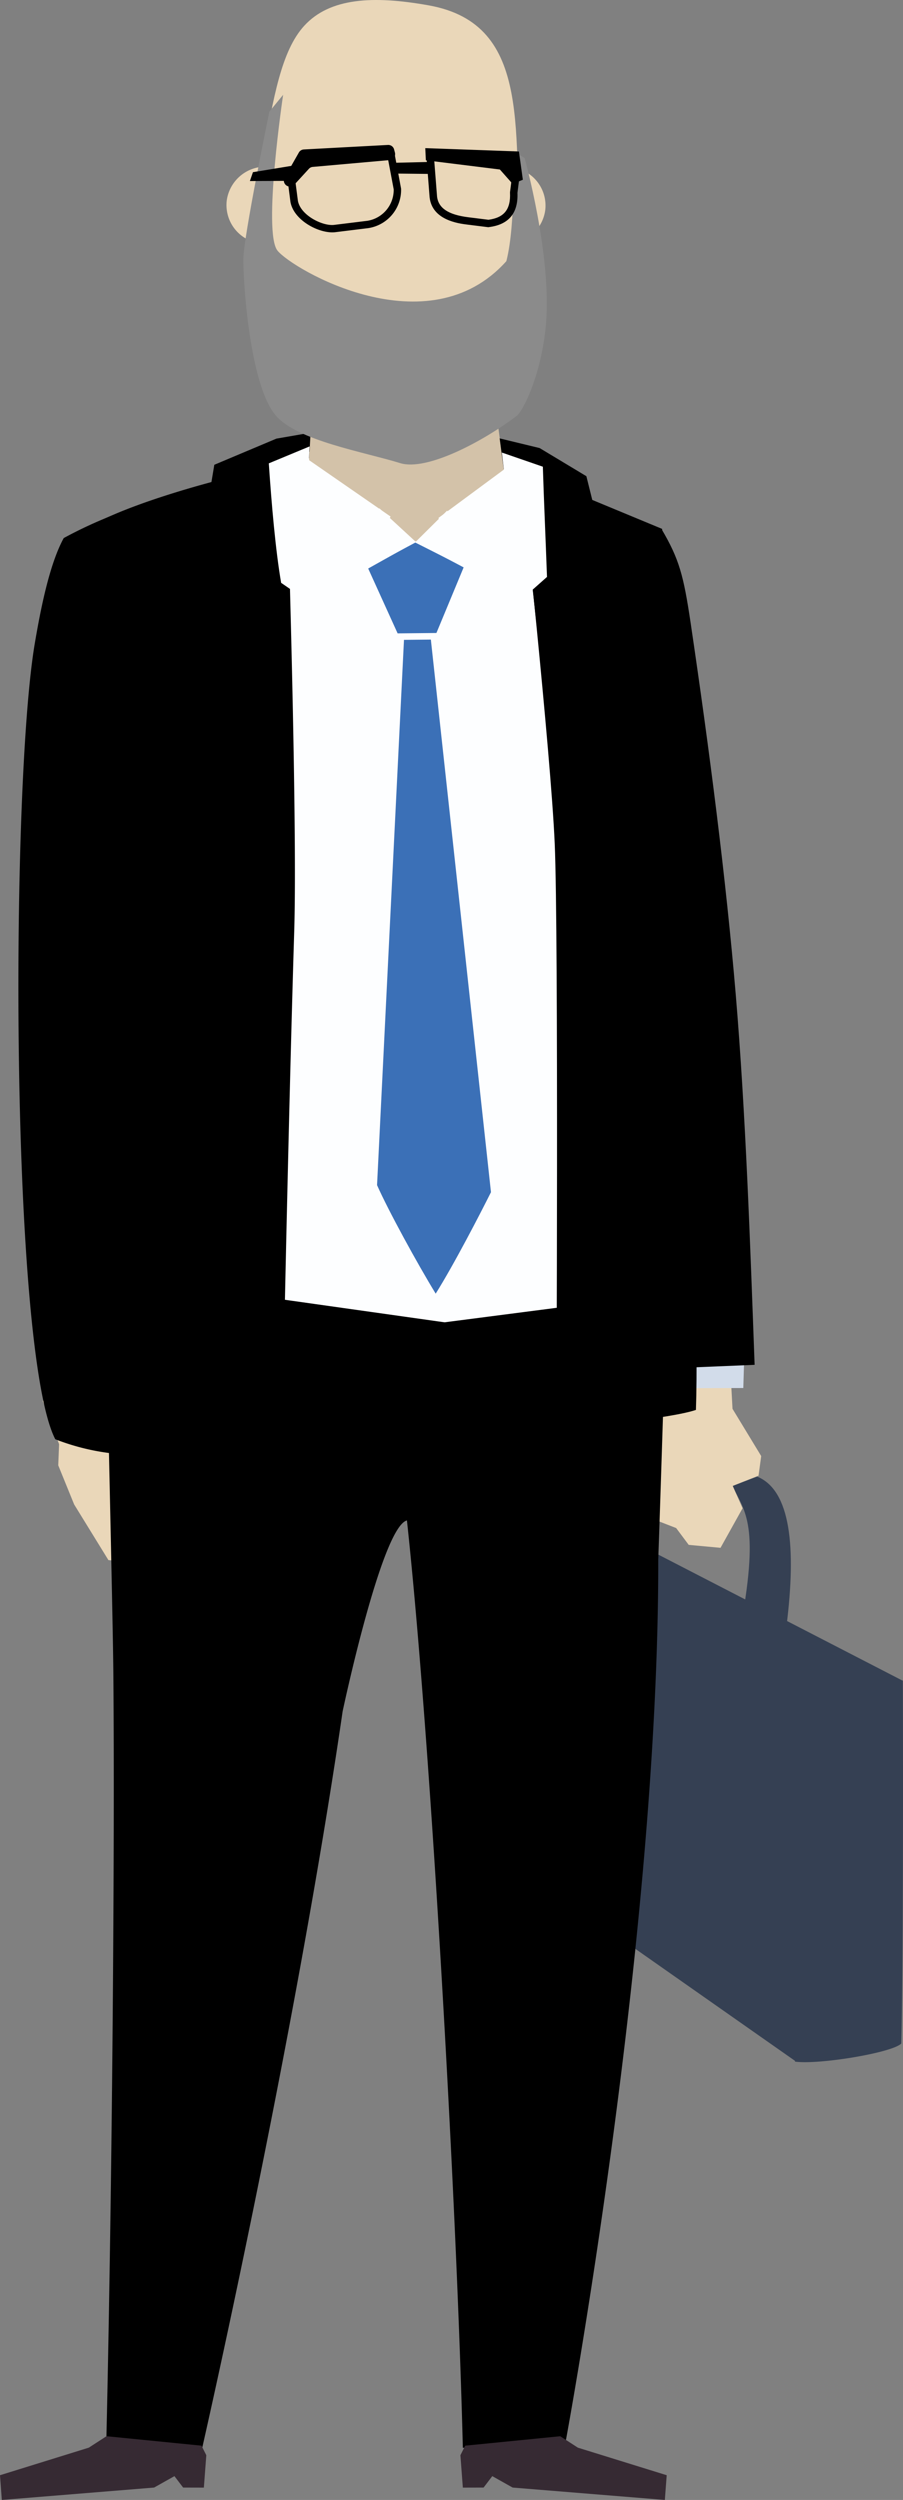 <svg xmlns="http://www.w3.org/2000/svg" xmlns:xlink="http://www.w3.org/1999/xlink" viewBox="0 0 158.925 439.769">
  <rect x="0" y="0" width="158.925" height="439.769" fill="#808080" stroke="none"/>
  <defs>
    <style>
      .cls-1 {
        fill: #ead7b9;
      }

      .cls-1, .cls-10, .cls-11, .cls-2, .cls-3, .cls-4, .cls-6, .cls-7, .cls-8, .cls-9 {
        fill-rule: evenodd;
      }

      .cls-2 {
        fill: #354053;
      }

      .cls-3 {
        fill: #d2dcea;
      }

      .cls-4 {
        fill: url(#linear-gradient);
      }

      .cls-5 {
        fill: #b18462;
      }

      .cls-6 {
        fill: #fdfeff;
      }

      .cls-8 {
        fill: #362a33;
      }

      .cls-9 {
        fill: #3b70b7;
      }

      .cls-10 {
        fill: #d3c2a9;
      }

      .cls-11 {
        fill: #8b8b8b;
      }
    </style>
    <linearGradient id="linear-gradient" x1="115.552" y1="79.737" x2="121.163" y2="91.566" gradientTransform="matrix(1, 0, 0, -1, 0, 342.778)" gradientUnits="userSpaceOnUse">
      <stop offset="0" stop-color="#f5a56d"/>
      <stop offset="1" stop-color="#f5c377"/>
    </linearGradient>
  </defs>
  <title>Asset 4</title>
  <g id="Layer_2" data-name="Layer 2">
    <g id="Layer_1-2" data-name="Layer 1">
      <path class="cls-1" d="M18.73,240.989l2.51,5.67a30.914,30.914,0,0,1,7.17,2.44l5.04,3.34,4.79.73c.14,2.49-1.67,3.25-3.73,3.74L29,254.919l-.71,1.72,1.51,6.38,1.22,8.12-.39,3.73a2.539,2.539,0,0,1-2.17.88l-2.93-8.92-.71.15,2.88,11.1-1.84.45-3.03-.61-1.96-3.3-1.79-.18-6.03-9.79-2.8-6.88.15-3.72-2.87-7.62Z"/>
      <g>
        <polygon class="cls-2" points="83.4 264.209 146.97 295.229 140.12 362.669 78.66 319.569 83.4 264.209"/>
        <path class="cls-2" d="M158.62,359.479c.43-16.59.28-63.84.28-63.84a44.966,44.966,0,0,0-13.5,2.06s-4.58,48.69-5.49,64.96C144.03,363.249,157.01,361.119,158.62,359.479Z"/>
        <polygon class="cls-2" points="83.24 264.169 143.05 298.209 158.9 295.669 95.65 263.049 83.24 264.169"/>
        <path class="cls-2" d="M128.9,261.379l4.36-1.63c5.91,2.41,6.89,12.48,5.17,26.21l-8.36,1.64C133.85,268.169,131.13,266.039,128.9,261.379Z"/>
        <path class="cls-2" d="M111.61,255.939c.07-.38-.15-.58-3,.9-5.41,2.82-6,7.77-6.63,16.15l7.03-2.29c.27-6.52.48-8.59,2.45-9.6v-1.25C111.51,258.729,111.48,256.599,111.61,255.939Z"/>
      </g>
      <polygon class="cls-1" points="115.32 236.569 114.68 248.329 111.37 253.739 111.33 265.829 119 268.799 121.21 271.759 126.81 272.279 130.69 265.319 128.96 261.389 133.5 259.589 133.97 256.139 128.92 247.829 128.38 237.739 115.32 236.569"/>
      <polygon class="cls-3" points="130.94 240.159 130.82 244.169 115.37 244.209 115.41 240.079 130.94 240.159"/>
      <path class="cls-4" d="M115.41,267.409l.38-8.94a15.409,15.409,0,0,0-.85,4.52A15.579,15.579,0,0,0,115.41,267.409Z"/>
      <path class="cls-5" d="M115.15,267.469a15.545,15.545,0,0,1-.47-4.5,15.951,15.951,0,0,1,.86-4.6l.51.17a15.592,15.592,0,0,0-.83,4.45,14.832,14.832,0,0,0,.46,4.34Z"/>
      <path class="cls-6" d="M27.74,99.849s2.26-10.99,6.09-13.39c2.68-1.68,15.85-3.99,20.5-5.81,4.37-1.72,6.33-2.55,12.15-5.1,14.95,3.66,31.2,8.51,38.17,13.44,11.26,64.29,17.41,102.75,11.16,154l-96.49-8.25C17.48,152.489,32.56,153.659,27.74,99.849Z"/>
      <path class="cls-7" d="M115.85,274.319c.65-18.24,1.49-46.77,1.49-46.77l-39.1,5.06-59.26-8.36-.32,1.87c-.16,2.79,1.19,56.61,1.29,68.12.26,29.82-.17,89.29-1.24,135.34a130.016,130.016,0,0,0,16.76,1.55s16.19-70.81,24.83-130.07c0,0,6.86-32.44,11.32-33.6,4.25,39.29,8.8,121.17,9.84,163.13,7.85-.12,18.15-1.39,18.15-1.39S115.96,341.039,115.85,274.319Z"/>
      <path class="cls-7" d="M132.81,240.089l-20.04.83-2.2-105.4,2.96-40.4,2.91-2.03c3.1,5.25,3.87,8.17,5.1,16.42,3.34,22.56,6.22,44.96,7.95,65.44C131.25,195.909,132.04,218.999,132.81,240.089Z"/>
      <polygon class="cls-8" points="0 435.419 0.32 439.769 27.12 437.589 30.7 435.579 32.23 437.589 35.88 437.599 36.31 431.899 35.46 430.219 18.74 428.559 15.63 430.569 0 435.419"/>
      <path class="cls-9" d="M73.14,95.339l8.46,4.47-4.79,11.54-6.83.07-5.18-11.41,8.34-4.67Zm-6.78,113.14,4.74-95.92,4.73-.05,10.58,97.21c-1.87,3.74-6.47,12.65-9.73,17.85C73.43,222.249,68.37,213.009,66.36,208.479Z"/>
      <path class="cls-7" d="M50.41,82.119s2,61.42,1.37,81.8c-1.09,35.21-2.17,90.45-2.17,90.45-5.18.57-18.05-2.22-25.27-2.78a76.035,76.035,0,0,1-15.55-2.85c.83-10.74,1.06-26.21,2.26-47.7,1.84-32.96,2.87-40.08,4.09-60.47,1.09-18.26,2.26-48.84,2.26-48.84,5.91-2.94,15.42-5.88,23.48-7.88Z"/>
      <path class="cls-7" d="M91.78,84.349s5.16,48.04,5.85,64.06c.69,15.94.29,102.42.29,102.42,4.03.38,20.27-1.34,24.56-2.81.88-25.26-3.42-103.1-5.95-154.98l-14.74-6.11Z"/>
      <path class="cls-10" d="M88.83,83.589s-7.05,11.37-15.13,11.64c-8.51.29-19.31-14.12-19.31-14.12l.83-20.41,30.82,2.16Z"/>
      <polygon class="cls-6" points="66.77 89.419 73.23 95.369 62.36 101.189 66.77 89.419"/>
      <polygon class="cls-6" points="78.7 89.819 73.05 95.419 83.77 100.829 78.7 89.819"/>
      <path class="cls-7" d="M36.49,89.139l1.23-7.38,10.93-4.6,6.01-1.04-.18,3.31-3.67,2.23-3.82,38.08s-16.44-4.73-16.3-5.19C30.83,114.099,36.49,89.139,36.49,89.139Z"/>
      <path class="cls-6" d="M54.34,80.909l14.4,9.96-9.8,18.16-9.46-6.5c-.98-5.67-1.69-13.85-2.17-21.02l7.18-2.98Z"/>
      <path class="cls-7" d="M104.4,88.599l-1.2-4.83-8.23-4.95-7.03-1.7.71,5.39,2.68-.61,4.18,37.61s13.73-6.69,13.61-7.12C109.01,111.949,104.4,88.599,104.4,88.599Z"/>
      <path class="cls-6" d="M88.68,82.609l-11.52,8.51,10.62,17.9,8.49-7.53c-.27-7.57-.53-12.97-.73-19.39l-7.21-2.49Z"/>
      <path class="cls-7" d="M25.68,170.109l2.71-37.88c-.71-13.96-7.59-27.73-8.29-41.69a76.677,76.677,0,0,0-8.88,4.11c-2.55,4.64-4.1,12.7-5.07,18.38-4.33,25.19-4.37,124.77,3.58,140.15a40.171,40.171,0,0,0,10.48,2.54Z"/>
      <path class="cls-1" d="M53.6,36.939a6.884,6.884,0,0,1-7.71,5.88,6.789,6.789,0,0,1-5.98-7.57,6.898,6.898,0,0,1,13.69,1.69Z"/>
      <path class="cls-1" d="M95.96,36.989a6.891,6.891,0,0,1-7.71,5.88,6.807,6.807,0,0,1-5.98-7.57,6.891,6.891,0,0,1,7.71-5.88A6.789,6.789,0,0,1,95.96,36.989Z"/>
      <path class="cls-1" d="M91.59,45.219c.96,14.99-3.64,18.64-2.99,25.42-3.14,1.03-10.86,4.79-18.66,4.48-7.8-.3-15.68-4.68-19.18-5.3-4.58-7.71-8.38-21.38-4.48-42.51,1.86-10.05,3.2-18.35,7.28-22.79,4.5-4.9,12.08-5.33,21.87-3.58C94.08,4.269,90.22,23.789,91.59,45.219Z"/>
      <path class="cls-7" d="M57.78,40.829c-2.64-.32-6.13-2.42-6.66-5.3l-.43-3.33,1.31-.17.43,3.3c.47,2.53,4.27,4.44,6.32,4.24l5.93-.73a5.506,5.506,0,0,0,4.61-5.54l-1.16-6.15,1.29-.24,1.17,6.28a6.803,6.803,0,0,1-5.77,6.94l-5.93.73A5.221,5.221,0,0,1,57.78,40.829Z"/>
      <path class="cls-7" d="M50.44,32.649h0a1.082,1.082,0,0,0,1.38-.18l2.54-2.77a1.041,1.041,0,0,1,.7-.34l13.51-1.2a1.056,1.056,0,0,0,.94-1.3l-.15-.57a1.055,1.055,0,0,0-1.1-.79l-14.78.79a1.067,1.067,0,0,0-.88.54l-2.52,4.43A1.06,1.06,0,0,0,50.44,32.649Z"/>
      <path class="cls-11" d="M47.41,19.639l2.42-2.96s-3.61,24.17-.99,27.41c2.61,3.25,26.46,17.29,40.28,1.85,1.71-6.73,1.16-19.37,1.16-19.37l2.05,1.23s4.77,17.05,3.77,29.09c-.73,8.73-3.96,15.35-5.18,16.28-5.87,4.47-15.81,9.75-20.49,8.3-6.49-2-18.07-3.95-21.87-8.35-4.64-5.37-5.78-23.7-5.73-27.59C42.87,41.619,47.41,19.639,47.41,19.639Z"/>
      <path class="cls-7" d="M85.95,39.969l-3.7-.46c-1.53-.19-6.2-.77-6.64-4.81l-.54-6.93,1.31-.1.54,6.9c.23,2.04,1.98,3.21,5.51,3.65l3.54.44c2.76-.37,3.93-1.83,3.79-4.74v-.11l.48-3.73,1.3.16-.47,3.68c.15,3.57-1.53,5.6-5.02,6.03Z"/>
      <polygon class="cls-7" points="92.02 31.619 90.22 32.349 87.98 29.819 74.95 28.199 74.85 26.059 91.33 26.649 92.02 31.619"/>
      <polygon class="cls-7" points="51.28 29.179 44.52 30.289 43.98 31.849 51.61 31.809 51.28 29.179"/>
      <polygon class="cls-7" points="75.92 30.599 69.48 30.529 69.31 28.639 75.86 28.479 75.92 30.599"/>
      <polygon class="cls-8" points="117.34 435.419 117.01 439.769 90.22 437.589 86.64 435.579 85.11 437.589 81.46 437.599 81.03 431.899 81.88 430.219 98.6 428.559 101.7 430.569 117.34 435.419"/>
    </g>
  </g>
</svg>

